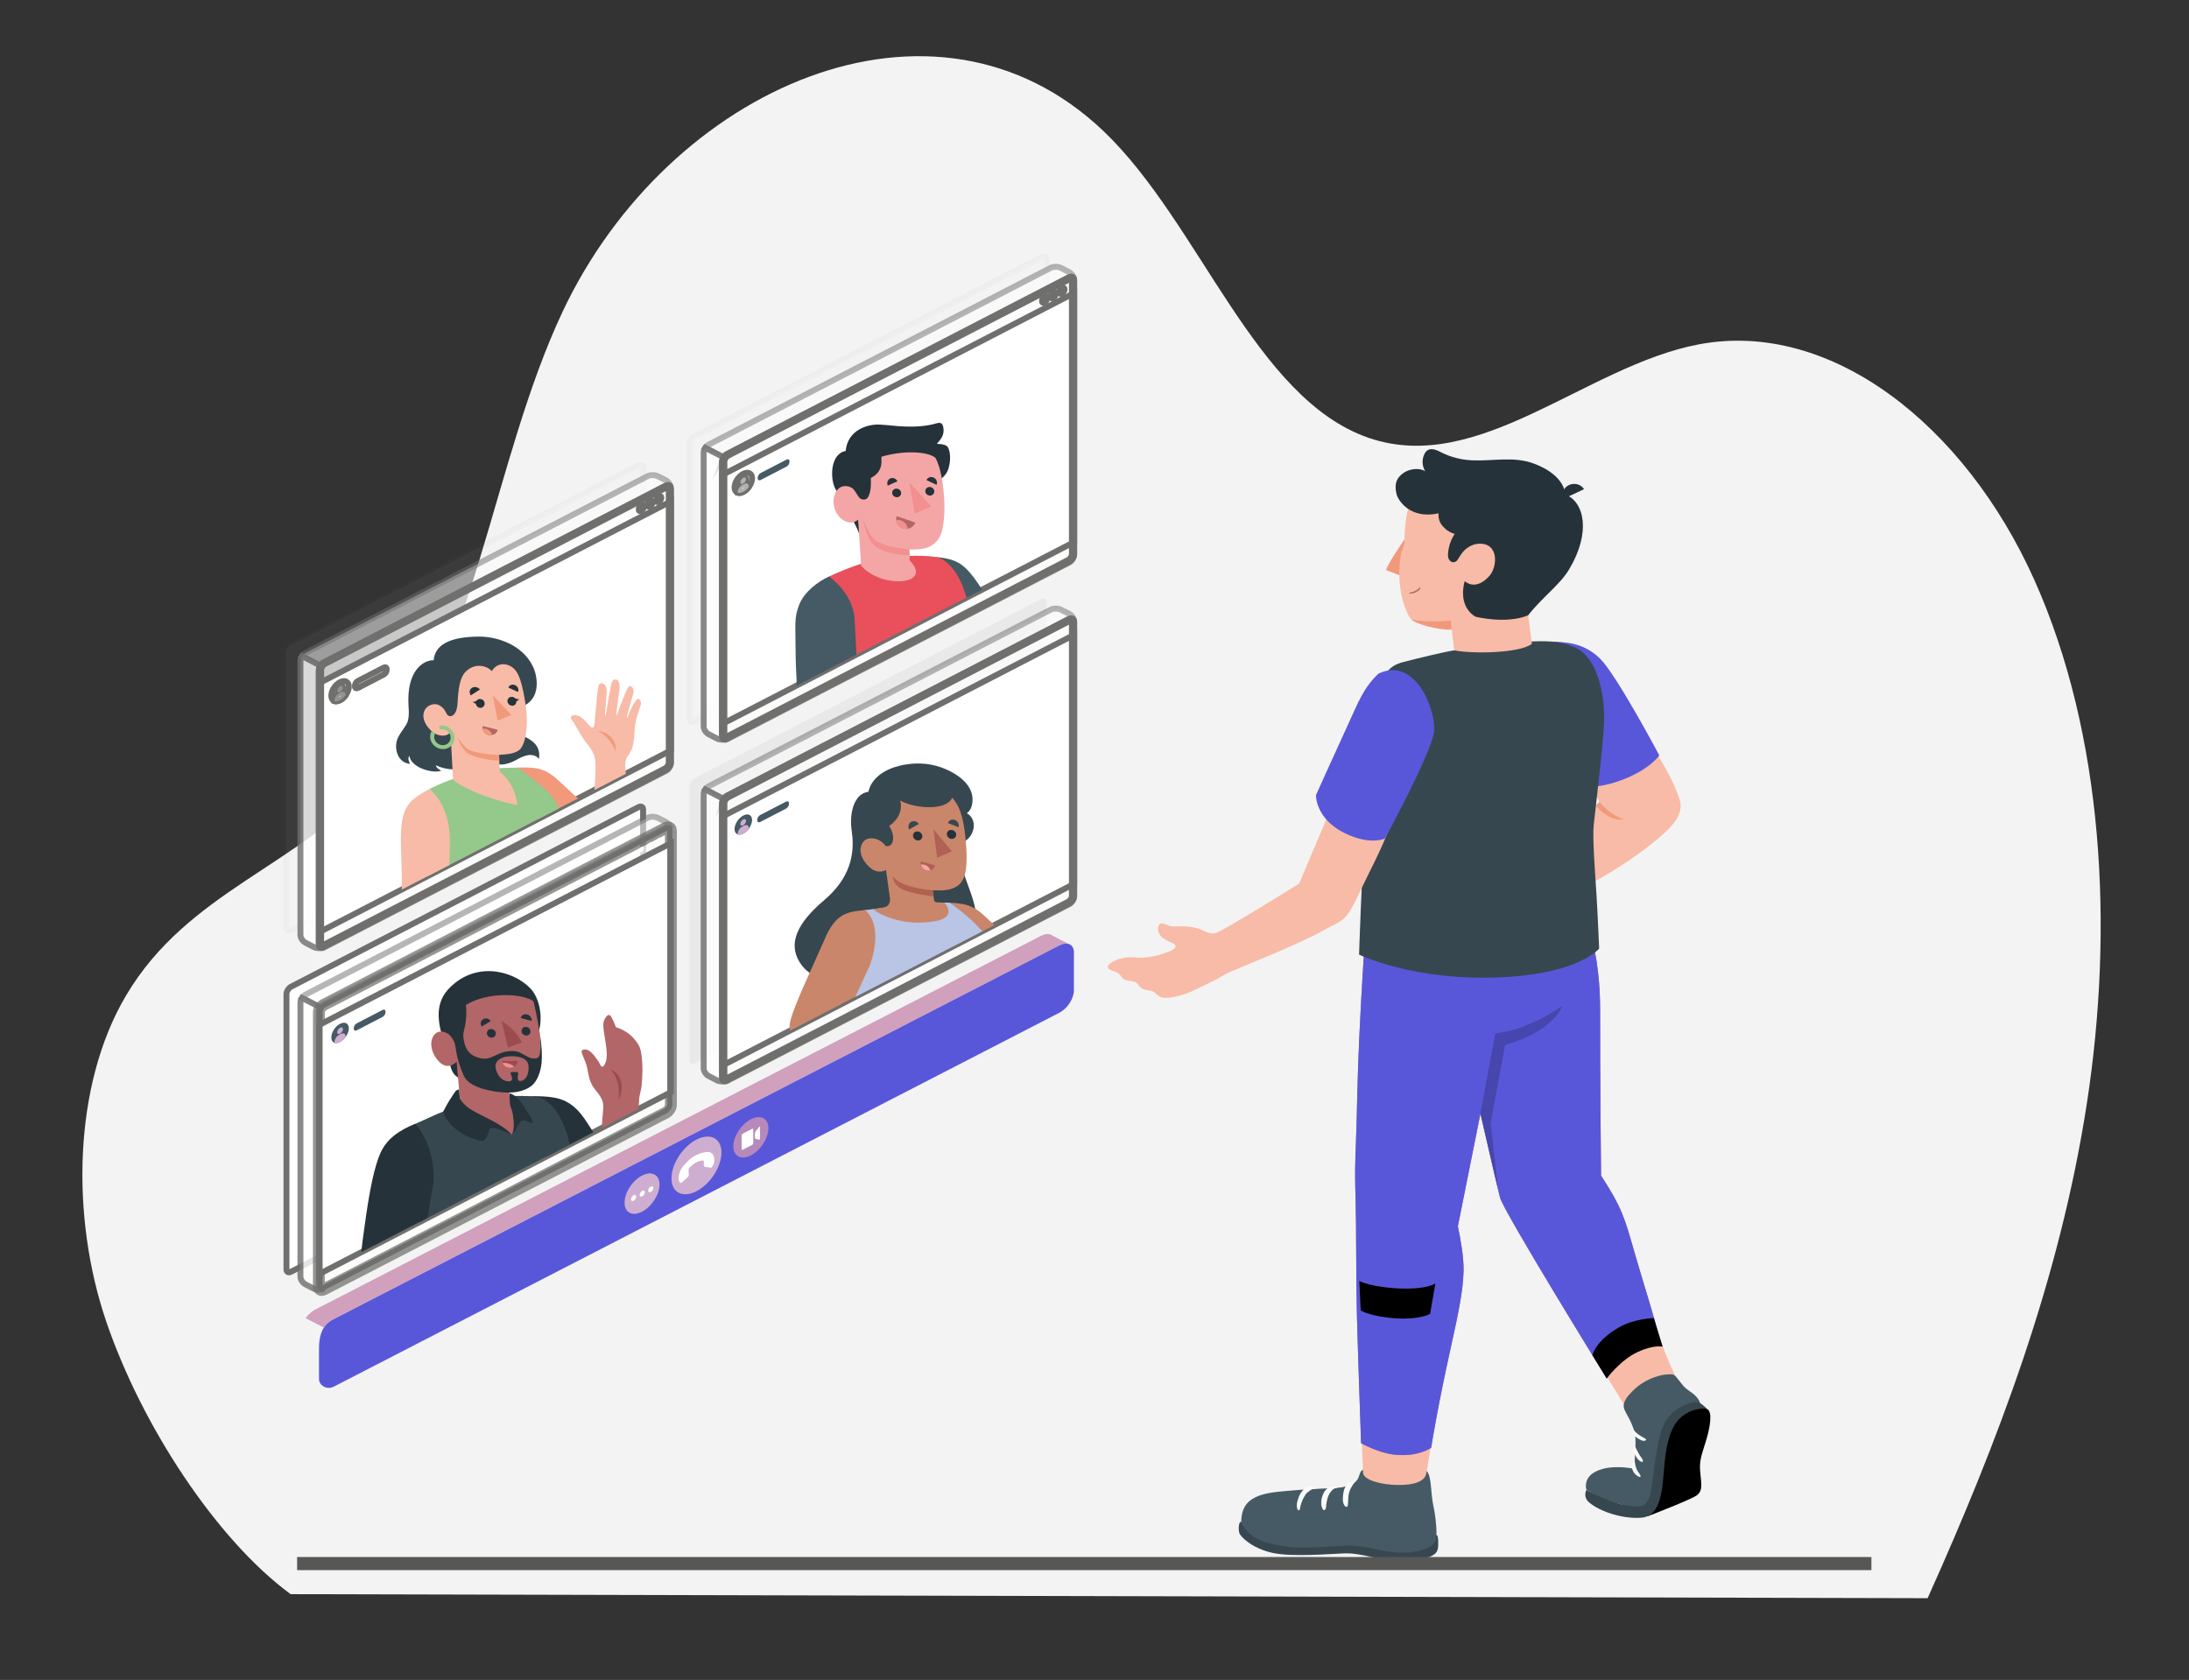 <svg width="185" height="142" viewBox="0 0 185 142" fill="none" xmlns="http://www.w3.org/2000/svg">
<rect x="0" y="0" width="185" height="142" fill="#333333" stroke="none"/>
<path d="M162.91 135.09C168.77 122.05 174.05 108.26 176.36 93.32C178.67 78.38 177.77 62.05 171.92 49C166.07 35.95 154.73 26.99 143.56 29.11C134.03 30.92 124.99 40.22 115.67 37.01C106.03 33.69 101.41 18.88 93.29 11.11C78.96 -2.6 56.46 7.41 47.55 26.34C41.56 39.06 40.2 55.96 31.75 65.79C25.36 73.23 15.9 75.26 10.64 84.17C6.17 91.74 5.98 102.88 8.97 111.68C11.96 120.48 18.28 130.13 24.56 134.75L162.91 135.09Z" fill="#F3F3F3"/>
<path d="M27.11 100.56L27.06 100.54L25.67 99.81C25.29 99.62 25.04 99.28 24.98 98.89C24.97 98.83 24.97 98.77 24.97 98.72V95.56C24.97 95.14 25.15 94.67 25.44 94.27L25.46 94.28L27.11 95.13C26.86 95.53 26.69 96.08 26.67 96.94V99.84C26.67 99.95 26.7 100.05 26.73 100.13C26.82 100.39 27.04 100.52 27.11 100.56Z" fill="#ED7280"/>
<path opacity="0.9" d="M27.11 100.56C27.12 100.57 27.13 100.57 27.13 100.57L27.11 100.56Z" fill="#263239"/>
<path d="M104.9 128.64C104.66 128.61 104.66 129.29 104.74 129.58C104.82 129.87 105.78 130.87 107.54 131.26C109.3 131.65 112.77 131.31 113.82 131.3C114.87 131.29 116.66 131.81 117.7 131.98C118.74 132.15 120.63 131.87 121.27 131.34C121.52 131.13 121.55 130.82 121.55 130.54C121.55 129.89 121.49 129.76 121.41 129.76L104.9 128.64Z" fill="#37474F"/>
<path d="M121.18 127.48C121.21 127.61 121.23 127.74 121.25 127.87C121.35 128.51 121.47 129.56 121.35 130.21C121.12 130.69 120.52 130.93 120.05 131.05C118.8 131.37 117.85 131.28 116.49 130.99C115.67 130.82 114.79 130.63 113.8 130.65C112.72 130.68 110.21 130.91 109.13 130.78C108.21 130.67 107.31 130.54 106.47 130.17C105.76 129.86 105.32 129.45 104.9 128.76C104.89 127.5 105.36 126.92 106.12 126.55C106.92 126.15 108.16 126.08 109.06 126C110.29 125.89 111.47 125.83 112.38 125.8C113 125.78 113.6 125.75 114.16 125.49C114.43 125.37 114.63 125.24 114.76 125C114.92 124.71 114.93 124.27 115.22 124.25C115.22 124.25 119.99 124.21 120.42 124.26C120.92 124.32 120.94 125.93 120.99 126.24C121.03 126.49 121.03 126.75 121.09 126.99C121.11 127.16 121.14 127.32 121.18 127.48Z" fill="#455A64"/>
<path d="M111.07 125.71C111 125.67 110.93 125.64 110.85 125.63C110.44 125.56 110.11 125.93 109.92 126.22C109.8 126.4 109.74 126.59 109.68 126.79C109.6 127.03 109.56 127.29 109.64 127.54C109.66 127.6 109.71 127.68 109.78 127.66C109.84 127.65 109.86 127.57 109.87 127.52C109.92 127.17 110.04 126.83 110.22 126.52C110.3 126.38 110.36 126.26 110.49 126.16C110.61 126.06 110.8 125.91 110.95 125.87C111.01 125.85 111.23 125.85 111.23 125.85C111.22 125.83 111.16 125.77 111.14 125.75C111.11 125.74 111.09 125.72 111.07 125.71Z" fill="#FBFBFB"/>
<path d="M112.78 125.65C112.59 125.63 112.38 125.67 112.22 125.78C112.03 125.91 111.91 126.09 111.83 126.28C111.66 126.65 111.57 127.21 111.8 127.58C111.87 127.7 111.99 127.64 112.03 127.54C112.08 127.42 112.07 127.26 112.09 127.14C112.14 126.85 112.18 126.61 112.31 126.34C112.36 126.23 112.44 126.13 112.52 126.04C112.57 125.98 112.68 125.87 112.76 125.83C112.8 125.81 112.83 125.8 112.87 125.79L113 125.78C113 125.73 112.92 125.69 112.87 125.68C112.84 125.66 112.81 125.65 112.78 125.65Z" fill="#FBFBFB"/>
<path d="M114.22 125.27C114.08 125.31 113.95 125.38 113.86 125.48C113.77 125.58 113.66 125.73 113.62 125.85C113.53 126.12 113.5 126.37 113.49 126.66C113.48 126.86 113.51 127.07 113.62 127.25C113.66 127.32 113.75 127.39 113.83 127.36C113.92 127.33 113.91 127.2 113.92 127.13C113.94 127 113.93 126.85 113.94 126.72C113.96 126.22 114.07 125.91 114.35 125.48C114.44 125.35 114.51 125.28 114.51 125.28C114.5 125.24 114.45 125.24 114.41 125.24C114.35 125.24 114.28 125.25 114.22 125.27Z" fill="#FBFBFB"/>
<path d="M121.24 120.23C121.24 120.23 120.72 123.58 120.55 124.53C120.45 125.07 119.84 125.55 118.06 125.52C116.81 125.5 115.36 125.15 115.2 124.56L115 119.48L121.24 120.23Z" fill="#F8BBA7"/>
<path d="M141.99 117C141.38 116.08 140.27 113.43 139.52 110.81L133.85 113.15C133.85 113.15 137.47 119.14 137.88 119.69C138.54 120.61 141.99 117 141.99 117Z" fill="#F8BBA7"/>
<path d="M143.73 118.81C143.72 118.76 143.71 118.7 143.7 118.65C143.58 118.18 143.17 117.84 142.75 117.56C142.33 117.28 142.22 117.08 141.91 116.7C141.77 116.53 141.61 116.26 141.39 116.19C141.25 116.14 140.8 116.18 140.65 116.2C139.94 116.32 139.26 116.6 138.67 117C138.4 117.19 138.09 117.42 137.62 117.97C137.41 118.22 137.23 118.52 137.22 118.86C137.22 119.05 137.31 119.24 137.69 119.92C137.91 120.32 138.19 121.04 138.21 121.49C138.25 122.2 138.2 122.44 138.17 123.15C138.15 124.15 138.01 124.14 138.01 124.14C138.01 124.14 136.2 123.74 134.91 124.36C133.74 124.92 134.07 125.92 134.07 125.92C134.07 125.92 135.44 126.83 137.1 127.17C137.11 127.19 137.11 127.2 137.11 127.22C137.11 127.22 137.85 128.01 138.88 127.69C138.95 127.66 139.02 127.64 139.08 127.61C140.21 127.1 143.01 125.76 142.98 125.59C142.95 125.44 142.99 125.24 143 125.08C143.03 124.69 143.06 124.29 143.09 123.9C143.12 123.54 143.09 123.12 143.19 122.77C143.28 122.46 143.33 122.16 143.38 121.84C143.48 121.05 143.59 120.26 143.69 119.47C143.72 119.26 143.75 119.03 143.73 118.81Z" fill="#455A64"/>
<path d="M144.25 119.09C144.75 119.29 144.55 120.58 144.17 121.82C143.79 123.05 143.59 123.48 143.7 124.52C143.81 125.56 143.88 126.03 143.41 126.39C142.94 126.75 139.24 128.17 139.24 128.17C139.24 128.17 140.03 126.6 140.25 124.31C140.47 122.02 140.7 120.54 141.9 119.55C143.09 118.55 144.25 119.09 144.25 119.09Z" fill="black"/>
<path d="M134.07 125.94C134.07 125.94 136.09 127.05 137.69 127.29C139.29 127.53 139.4 126.96 139.66 125.18C139.92 123.41 140.11 120.95 140.92 119.9C141.73 118.85 143.02 118.42 143.51 118.55C143.61 118.51 144.09 118.87 144.24 119.08C144.24 119.08 143.14 118.9 142.09 119.78C141.04 120.65 140.75 122.58 140.62 124.34C140.48 126.1 140.3 128.13 138.78 128.28C137.27 128.43 135.25 127.81 134.3 126.99C133.75 126.53 134.07 125.94 134.07 125.94Z" fill="#37474F"/>
<path d="M138.16 123.51C138.16 123.51 137.95 123.62 137.92 123.83C137.89 124.03 137.95 124.5 138.42 124.78C138.62 124.9 138.79 124.86 138.49 124.48C138.18 124.08 138.16 123.51 138.16 123.51Z" fill="#FBFBFB"/>
<path d="M138.19 122.27C138.19 122.27 138.06 122.37 138.04 122.53C138.02 122.69 138.31 123.37 138.65 123.53C139 123.69 138.82 123.32 138.67 123.14C138.52 122.97 138.19 122.27 138.19 122.27Z" fill="#FBFBFB"/>
<path d="M138.09 120.88C138.09 120.88 137.99 121.04 138.05 121.26C138.09 121.4 138.68 121.79 138.91 121.79C139.14 121.78 139.23 121.67 138.92 121.53C138.68 121.42 138.17 121.07 138.09 120.88Z" fill="#FBFBFB"/>
<path d="M135.79 116.52C135.79 116.52 127.06 102.39 126.77 101.22C126.47 100.05 125.12 94.12 125.12 94.12L123.21 103.65C123.42 104.68 123.72 106.25 123.69 107.44C123.65 109.02 123.3 110.82 122.6 113.96C121.5 118.89 120.95 122.38 120.95 122.38C120.55 122.62 119.52 123.15 117.8 122.95C116.45 122.79 115.03 121.99 115.03 121.99C115.03 121.99 114.76 114.32 114.68 111.27C114.6 108.21 114.63 103.53 114.57 101.52C114.46 97.88 114.58 98.41 114.71 92.46C114.84 86.29 115.52 76.85 115.52 76.85L133.2 76.15C133.2 76.15 135.24 78.76 135.23 85.41C135.22 90.6 135.31 99.37 135.31 99.37C137.02 102.01 137.27 102.81 138.13 105.84C138.83 108.3 139.82 111.28 140.32 113.48C138.73 113.42 136.4 115.36 135.79 116.52Z" fill="#A56BAA"/>
<path d="M135.79 116.52C135.79 116.52 127.06 102.39 126.77 101.22C126.47 100.05 125.12 94.12 125.12 94.12L123.21 103.65C123.42 104.68 123.72 106.25 123.69 107.44C123.65 109.02 123.3 110.82 122.6 113.96C121.5 118.89 120.95 122.38 120.95 122.38C120.55 122.62 119.52 123.15 117.8 122.95C116.45 122.79 115.03 121.99 115.03 121.99C115.03 121.99 114.76 114.32 114.68 111.27C114.6 108.21 114.63 103.53 114.57 101.52C114.46 97.88 114.58 98.41 114.71 92.46C114.84 86.29 115.52 76.85 115.52 76.85L133.2 76.15C133.2 76.15 135.24 78.76 135.23 85.41C135.22 90.6 135.31 99.37 135.31 99.37C137.02 102.01 137.27 102.81 138.13 105.84C138.83 108.3 139.82 111.28 140.32 113.48C138.73 113.42 136.4 115.36 135.79 116.52Z" fill="#5957D9"/>
<path opacity="0.2" d="M125.1 94.17L126.37 87.34C126.37 87.34 128.91 87.22 132.02 85.02C132.02 85.02 131.56 87.04 127.2 88.34L125.98 94.95L126.62 100.59C126.62 100.57 125.12 94.3 125.1 94.17Z" fill="black"/>
<path d="M114.88 108.28C116.04 108.87 119.95 109.27 121.31 108.49L120.86 111.06C120.86 111.06 120.04 111.55 118.05 111.44C115.85 111.31 115 110.77 115 110.77L114.88 108.28Z" fill="black"/>
<path d="M134.58 114.55L135.79 116.52C135.79 116.52 136.93 114.96 138.43 114.27C139.8 113.64 140.52 113.83 140.52 113.83L139.77 111.41C139.77 111.41 138.07 111.47 136.82 112.2C134.81 113.36 134.58 114.55 134.58 114.55Z" fill="black"/>
<path d="M122.64 52.78L123.17 57.22L129.73 56.56L129.13 51.77L122.64 52.78Z" fill="#F8BBA7"/>
<path d="M118.88 45.31C118.46 45.94 117.16 47.86 117.15 48.19L118.53 48.73L118.88 45.31Z" fill="#F1997A"/>
<path d="M121.86 40.54C119.81 40.59 118.7 42.03 118.69 45.95C118.69 46.1 118.48 46.37 118.38 46.97C117.95 49.54 118.75 51.83 119.31 52.4C120.61 53.1 121.95 53.26 123.82 52.88C125.24 52.6 128.84 51.76 130.43 49.8C132.3 47.49 132.94 44.28 131.15 42.88C128.63 40.9 122.99 40.51 121.86 40.54Z" fill="#F8BBA7"/>
<path d="M120.02 49.66C120 49.67 119.97 49.67 119.95 49.69C119.94 49.7 119.93 49.72 119.91 49.73C119.88 49.76 119.85 49.79 119.82 49.81C119.75 49.87 119.68 49.91 119.6 49.95C119.45 50.03 119.3 50.06 119.14 50.1C119.13 50.1 119.12 50.11 119.11 50.12C119.11 50.13 119.1 50.15 119.11 50.16C119.13 50.19 119.19 50.19 119.23 50.18C119.27 50.18 119.32 50.17 119.36 50.16C119.46 50.14 119.55 50.11 119.64 50.07C119.72 50.03 119.8 49.98 119.87 49.93C119.91 49.9 119.94 49.87 119.97 49.84C119.98 49.83 120 49.81 120.01 49.79C120.04 49.76 120.04 49.73 120.04 49.69C120.07 49.7 120.05 49.66 120.02 49.66Z" fill="#B26668"/>
<path d="M119.31 52.39C119.62 52.7 121.52 53.29 122.69 53.22L122.62 52.45C122.63 52.45 120.97 52.65 119.31 52.39Z" fill="#F1997A"/>
<path d="M121.58 43.39C121.58 43.39 121.51 43.91 121.81 44.32C122.11 44.73 122.46 44.99 122.94 45.13C122.61 45.63 122.42 46.21 122.38 46.79C122.37 46.97 122.37 47.17 122.48 47.32C122.66 47.6 123 47.58 123.17 47.34C123.37 47.05 123.52 46.74 123.79 46.49C124.11 46.2 124.53 45.98 124.98 45.96C126.69 45.87 126.58 47.92 125.85 48.71C124.66 50.01 123.79 49.12 123.79 49.12C123.79 49.12 123.11 51.17 124.7 52.13C124.7 52.13 127.3 52.78 129.15 52.01C130.38 50.44 131.82 49.45 132.61 48.13C134.48 45.01 133.9 42.43 132.3 41.8C132.15 40.5 130.87 39.64 129.62 39.18C127.91 38.55 126.19 38.99 124.41 38.91C123.5 38.87 122.6 38.64 121.81 38.24C121.46 38.06 121.02 37.85 120.68 38.04C120.54 38.12 120.45 38.24 120.39 38.37C120.15 38.83 120.18 39.4 120.45 39.84C120 39.52 119.16 39.62 118.67 39.94C117.97 40.4 117.83 40.97 118.03 41.78C118.16 42.3 119.18 43.92 121.58 43.39Z" fill="#263239"/>
<path d="M132.2 42.13L133.87 41.35C133.63 40.94 133.06 40.78 132.6 41C132.14 41.21 131.96 41.72 132.2 42.13Z" fill="#263239"/>
<path d="M130.84 54.29C133.52 54.5 135.03 54.95 136.62 57.96C138.12 60.81 140.81 64.61 141.61 66.69C142 67.7 142.68 68.6 140.61 70.46C137.78 73 134.22 74.8 134.22 74.8L131.94 70.76L135.19 67.8L133.62 65.1L130.84 54.29Z" fill="#F8BBA7"/>
<path d="M135.19 67.79C135.56 68.3 136.39 69 137.22 69.24C136.29 69.47 135.22 68.59 134.89 68.07L135.19 67.79Z" fill="#F1997A"/>
<path d="M131.02 54.24C132.21 54.27 133.83 54.28 135.24 55.69C136.65 57.1 140.23 63.85 140.23 63.85C140.23 63.85 139.48 64.99 137.19 65.88C134.9 66.77 133.8 66.42 133.8 66.42L130.33 59.89L131.02 54.24Z" fill="#5957D9"/>
<path opacity="0.2" d="M131.02 54.24C132.21 54.27 133.83 54.28 135.24 55.69C136.65 57.1 140.23 63.85 140.23 63.85C140.23 63.85 139.48 64.99 137.19 65.88C134.9 66.77 133.8 66.42 133.8 66.42L130.33 59.89L131.02 54.24Z" fill="#5957D9"/>
<path d="M133.18 54.76C134.92 55.57 135.62 58.47 135.57 60.86C135.54 62.37 135.08 66.29 134.69 69.75C134.57 70.84 134.83 74.07 134.93 75.71C135.03 77.35 135.15 80.18 135.15 80.18C135.15 80.18 133.5 82.24 127.22 82.59C119.62 83.02 114.86 80.69 114.86 80.69C114.86 80.69 115.07 74.14 115.38 69.51C115.72 64.47 115.47 59.6 116.63 57.82C117 57.12 117.26 56.31 118.56 55.97C119.59 55.7 121.96 55.12 122.9 54.97C124.46 55.29 128.49 55.21 129.46 54.42L129.44 54.22C131.17 54.15 132.11 54.26 133.18 54.76Z" fill="#37474F"/>
<path d="M109.8 74.68C109.8 74.68 103.26 78.78 102.7 78.88C102.23 78.97 101.87 78.73 101.49 78.57C101.05 78.39 100.56 78.32 100.06 78.3C99.73 78.29 99.39 78.33 99.07 78.3C98.77 78.27 98.54 78.1 98.25 78.06C97.93 78.02 97.84 78.35 97.87 78.62C97.91 78.98 98.2 79.27 98.48 79.41C98.61 79.48 98.74 79.55 98.87 79.62C98.99 79.68 99.13 79.72 99.24 79.81C99.29 79.85 99.35 79.92 99.35 79.99C99.36 80.16 99.08 80.3 98.95 80.36C98.12 80.73 97.21 80.94 96.39 80.95C96.03 80.95 95.7 80.89 95.33 80.92C95.01 80.95 94.63 81.02 94.3 81.16C94.13 81.23 93.78 81.41 93.67 81.59C93.45 81.95 94.07 82.06 94.24 82.13C94.46 82.22 94.6 82.3 94.73 82.5C94.9 82.76 95.03 82.82 95.34 82.89C95.6 82.94 95.94 82.94 96.12 83.13C96.18 83.19 96.23 83.28 96.29 83.36C96.44 83.57 96.79 83.69 97.06 83.71C97.4 83.74 97.54 83.83 97.76 84.06C98.18 84.51 99.04 84.33 99.65 84.17C100.36 83.98 101.05 83.67 101.73 83.31C102.1 83.12 102.47 82.96 102.84 82.76C103.17 82.58 103.48 82.37 103.81 82.22C104.6 81.85 109.73 79.86 112.04 78.54C113.18 77.89 113.68 77.98 114.58 76.1C116.2 72.72 116.42 72.46 117.27 70.4C118.44 67.58 119.03 65.99 118.48 64.63C117.21 61.48 115.28 62.61 115.28 62.61C114.69 63.42 114.44 63.9 113.09 66.97C111.66 70.23 109.8 74.68 109.8 74.68Z" fill="#F8BBA7"/>
<path d="M116.5 56.94C115.19 58.2 114.82 59.32 113.84 61.44C112.86 63.56 111.22 67.21 111.22 67.21C111.22 67.21 111.14 69.44 114.14 70.64C116.03 71.4 117.05 70.87 117.05 70.87C117.05 70.87 121.05 63.52 121.2 61.79C121.35 60.05 119.64 55.45 116.5 56.94Z" fill="#5957D9"/>
<path opacity="0.2" d="M116.5 56.94C115.19 58.2 114.82 59.32 113.84 61.44C112.86 63.56 111.22 67.21 111.22 67.21C111.22 67.21 111.14 69.44 114.14 70.64C116.03 71.4 117.05 70.87 117.05 70.87C117.05 70.87 121.05 63.52 121.2 61.79C121.35 60.05 119.64 55.45 116.5 56.94Z" fill="#5957D9"/>
<path d="M90.76 80.4C90.76 80.36 90.75 80.33 90.74 80.3C90.74 80.29 90.74 80.29 90.74 80.28C90.74 80.24 90.72 80.21 90.71 80.18C90.69 80.13 90.67 80.08 90.64 80.04C90.63 80.02 90.62 80 90.6 79.98C90.59 79.97 90.58 79.95 90.56 79.94C90.54 79.91 90.51 79.89 90.48 79.87C90.48 79.87 90.48 79.87 90.47 79.86C90.44 79.84 90.4 79.82 90.37 79.81C90.15 79.72 89.87 79.74 89.55 79.9L28.18 111.51C27.51 111.86 26.96 112.46 26.96 113.99V116.56C26.96 117.14 27.66 117.5 28.21 117.21L89.54 85.6C90.21 85.25 90.76 84.41 90.76 83.71V80.53C90.77 80.49 90.76 80.44 90.76 80.4Z" fill="#5957D9"/>
<path opacity="0.5" d="M90.36 79.81C90.14 79.71 89.86 79.74 89.54 79.9L28.17 111.5C28.05 111.56 27.94 111.63 27.83 111.71C27.76 111.76 27.69 111.82 27.63 111.89C27.53 111.98 27.44 112.09 27.36 112.21L25.83 111.42C25.91 111.31 26 111.2 26.09 111.11C26.12 111.08 26.16 111.05 26.19 111.02C26.22 110.99 26.26 110.96 26.29 110.93C26.32 110.9 26.36 110.87 26.39 110.85C26.46 110.8 26.53 110.75 26.61 110.71L87.99 79.1C88.34 78.92 88.65 78.91 88.87 79.04C89.09 79.17 90.1 79.69 90.36 79.81Z" fill="#A56BAA"/>
<path opacity="0.15" d="M90.36 79.81C90.14 79.71 89.86 79.74 89.54 79.9L28.17 111.5C28.05 111.56 27.94 111.63 27.83 111.71C27.76 111.76 27.69 111.82 27.63 111.89C27.53 111.98 27.44 112.09 27.36 112.21L25.83 111.42C25.91 111.31 26 111.2 26.09 111.11C26.12 111.08 26.16 111.05 26.19 111.02C26.22 110.99 26.26 110.96 26.29 110.93C26.32 110.9 26.36 110.87 26.39 110.85C26.46 110.8 26.53 110.75 26.61 110.71L87.99 79.1C88.34 78.92 88.65 78.91 88.87 79.04C89.09 79.17 90.1 79.69 90.36 79.81Z" fill="#E9505B"/>
<path d="M58.86 100.69C60.02 100.09 60.97 98.63 60.97 97.42C60.97 96.22 60.03 95.73 58.86 96.33C57.7 96.93 56.75 98.39 56.75 99.6C56.75 100.8 57.69 101.29 58.86 100.69Z" fill="#A56BAA"/>
<path opacity="0.45" d="M58.86 100.69C60.02 100.09 60.97 98.63 60.97 97.42C60.97 96.22 60.03 95.73 58.86 96.33C57.7 96.93 56.75 98.39 56.75 99.6C56.75 100.8 57.69 101.29 58.86 100.69Z" fill="white"/>
<path fillRule="evenodd" clip-rule="evenodd" d="M57.66 99.91C57.73 99.85 58.06 99.56 58.12 99.5C58.18 99.44 58.22 99.39 58.21 99.3C58.2 99.2 58.2 98.95 58.2 98.87C58.2 98.79 58.22 98.74 58.29 98.68C58.36 98.62 58.55 98.4 58.87 98.24C59.12 98.11 59.35 98.09 59.42 98.09C59.49 98.09 59.49 98.15 59.48 98.21C59.48 98.27 59.48 98.34 59.48 98.41C59.48 98.43 59.48 98.44 59.48 98.46C59.48 98.49 59.49 98.52 59.5 98.56C59.51 98.62 59.54 98.63 59.58 98.63C59.61 98.63 59.91 98.68 60.03 98.7C60.15 98.72 60.18 98.64 60.2 98.59C60.23 98.54 60.26 98.49 60.29 98.44C60.32 98.39 60.36 98.29 60.37 98.17C60.37 98.05 60.4 97.74 60.19 97.52C60.14 97.47 60.09 97.44 60.03 97.41C59.84 97.34 59.62 97.39 59.58 97.4C59.53 97.41 58.8 97.48 58.15 98.13C57.51 98.78 57.56 98.84 57.48 99C57.4 99.16 57.3 99.59 57.36 99.75C57.42 99.92 57.5 100.01 57.53 100.01C57.55 100.01 57.6 99.97 57.66 99.91Z" fill="white"/>
<path d="M63.46 97.66C64.27 97.24 64.93 96.22 64.94 95.37C64.94 94.53 64.28 94.19 63.46 94.61C62.65 95.03 61.98 96.05 61.98 96.9C61.99 97.74 62.65 98.08 63.46 97.66Z" fill="#A56BAA"/>
<g opacity="0.45">
<path opacity="0.45" d="M63.46 97.66C64.27 97.24 64.93 96.22 64.94 95.37C64.94 94.53 64.28 94.19 63.46 94.61C62.65 95.03 61.98 96.05 61.98 96.9C61.99 97.74 62.65 98.08 63.46 97.66Z" fill="white"/>
</g>
<path d="M63.58 96.77L62.76 97.19C62.71 97.21 62.68 97.19 62.68 97.13V95.97C62.68 95.92 62.72 95.85 62.76 95.83L63.58 95.41C63.63 95.39 63.66 95.41 63.66 95.47V96.63C63.66 96.68 63.62 96.75 63.58 96.77Z" fill="white"/>
<path d="M64.16 96.33L63.87 96.27C63.83 96.26 63.8 96.21 63.8 96.15V95.8C63.8 95.74 63.83 95.66 63.87 95.61L64.16 95.25C64.2 95.2 64.23 95.21 64.23 95.27V96.24C64.23 96.3 64.2 96.34 64.16 96.33Z" fill="white"/>
<path d="M54.26 102.42C55.07 102 55.73 100.98 55.74 100.13C55.74 99.29 55.08 98.95 54.26 99.37C53.45 99.79 52.78 100.81 52.79 101.66C52.78 102.5 53.44 102.84 54.26 102.42Z" fill="#A56BAA"/>
<path opacity="0.45" d="M54.26 102.42C55.07 102 55.73 100.98 55.74 100.13C55.74 99.29 55.08 98.95 54.26 99.37C53.45 99.79 52.78 100.81 52.79 101.66C52.78 102.5 53.44 102.84 54.26 102.42Z" fill="white"/>
<path d="M54.28 101.12C54.4 101.06 54.5 100.9 54.5 100.78C54.5 100.65 54.4 100.6 54.28 100.67C54.16 100.73 54.06 100.89 54.06 101.01C54.06 101.13 54.15 101.18 54.28 101.12Z" fill="white"/>
<path d="M55 100.75C55.12 100.69 55.22 100.53 55.22 100.41C55.22 100.28 55.12 100.23 55 100.3C54.88 100.36 54.78 100.52 54.78 100.64C54.78 100.76 54.88 100.81 55 100.75Z" fill="white"/>
<path d="M53.55 101.49C53.67 101.43 53.77 101.27 53.77 101.15C53.77 101.02 53.67 100.97 53.55 101.04C53.43 101.1 53.33 101.26 53.33 101.38C53.33 101.5 53.43 101.56 53.55 101.49Z" fill="white"/>
<g opacity="0.2">
<path opacity="0.2" d="M58.67 65.8L88.05 50.61C88.26 50.5 88.43 50.59 88.43 50.8V74.11C88.43 74.32 88.26 74.59 88.05 74.69L58.67 89.89C58.46 90 58.29 89.91 58.29 89.7V66.39C58.3 66.17 58.46 65.91 58.67 65.8Z" fill="black"/>
</g>
<path d="M61.1 67.63C61.12 67.6 61.13 67.57 61.15 67.54C61.13 67.56 61.11 67.59 61.1 67.63Z" fill="white" stroke="#6F6F6E" stroke-width="0.5" stroke-miterlimit="10"/>
<path opacity="0.5" d="M90.76 52.42C90.73 52.32 90.65 52.26 90.55 52.26C90.49 52.26 90.43 52.28 90.36 52.31L61.45 67.25C61.33 67.31 61.23 67.41 61.15 67.53L59.61 66.73C59.69 66.62 59.79 66.52 59.9 66.46L88.8 51.53C89.03 51.41 89.41 51.41 89.65 51.53L90.36 51.88C90.55 51.98 90.72 52.2 90.76 52.42Z" fill="white" stroke="#6F6F6E" stroke-width="0.5" stroke-miterlimit="10"/>
<g opacity="0.9">
<path opacity="0.9" d="M61.45 91.32C61.23 91.44 60.82 91.44 60.6 91.32L59.89 90.95C59.66 90.83 59.47 90.54 59.47 90.3V67.12C59.47 66.99 59.52 66.86 59.6 66.73L61.15 67.53C61.07 67.65 61.03 67.78 61.03 67.9V91.09C61.03 91.32 61.2 91.45 61.45 91.32Z" fill="white" stroke="#6F6F6E" stroke-width="0.5" stroke-miterlimit="10"/>
</g>
<g opacity="0.85">
<path opacity="0.85" d="M90.54 52.32C90.48 52.32 90.42 52.34 90.35 52.37L61.45 67.31C61.22 67.43 61.03 67.72 61.03 67.96V91.15C61.03 91.32 61.13 91.42 61.26 91.42C61.32 91.42 61.38 91.4 61.45 91.37L90.36 76.43C90.59 76.31 90.78 76.02 90.78 75.78V52.59C90.78 52.42 90.68 52.32 90.54 52.32Z" fill="white" stroke="#6F6F6E" stroke-width="0.5" stroke-miterlimit="10"/>
</g>
<path d="M61.05 90.07L90.78 74.71V53.66L61.05 69.02V90.07Z" fill="white" stroke="#6F6F6E" stroke-width="0.5" stroke-miterlimit="10"/>
<path d="M90.54 52.43C90.58 52.43 90.59 52.51 90.59 52.53V75.72C90.59 75.9 90.44 76.14 90.26 76.23L61.36 91.17C61.31 91.2 61.28 91.2 61.27 91.2C61.23 91.2 61.22 91.12 61.22 91.1V67.91C61.22 67.73 61.37 67.49 61.55 67.4L90.46 52.46C90.5 52.43 90.53 52.43 90.54 52.43ZM90.54 52.26C90.48 52.26 90.42 52.28 90.35 52.31L61.45 67.25C61.22 67.37 61.03 67.66 61.03 67.9V91.1C61.03 91.27 61.13 91.37 61.26 91.37C61.32 91.37 61.38 91.35 61.45 91.32L90.36 76.38C90.59 76.26 90.78 75.97 90.78 75.73V52.53C90.78 52.36 90.68 52.26 90.54 52.26Z" fill="white" stroke="#6F6F6E" stroke-width="0.5" stroke-miterlimit="10"/>
<path d="M89.01 54.07C89.13 54.01 89.23 53.85 89.23 53.72C89.23 53.59 89.13 53.54 89.01 53.6C88.89 53.66 88.79 53.82 88.79 53.95C88.79 54.08 88.89 54.13 89.01 54.07Z" fill="#FBFBFB"/>
<path d="M89.75 53.69C89.87 53.63 89.97 53.47 89.97 53.34C89.97 53.21 89.87 53.16 89.75 53.22C89.63 53.28 89.53 53.44 89.53 53.57C89.52 53.7 89.62 53.75 89.75 53.69Z" fill="#FBFBFB"/>
<path d="M88.28 54.45C88.4 54.39 88.5 54.23 88.5 54.1C88.5 53.97 88.4 53.92 88.28 53.98C88.16 54.04 88.06 54.2 88.06 54.33C88.05 54.46 88.15 54.51 88.28 54.45Z" fill="#FBFBFB"/>
<path d="M62.82 68.93C63.23 68.72 63.56 68.89 63.56 69.31C63.56 69.73 63.23 70.25 62.82 70.46C62.41 70.67 62.08 70.5 62.08 70.08C62.08 69.66 62.41 69.14 62.82 68.93Z" fill="#455A64"/>
<path d="M62.81 69.76C62.94 69.69 63.05 69.52 63.05 69.39C63.05 69.25 62.94 69.2 62.81 69.27C62.68 69.34 62.57 69.51 62.57 69.64C62.57 69.77 62.68 69.83 62.81 69.76ZM62.89 69.79L62.75 69.86C62.53 69.97 62.35 70.25 62.35 70.47V70.53C62.39 70.54 62.43 70.55 62.48 70.55C62.58 70.55 62.69 70.52 62.81 70.46C62.99 70.37 63.15 70.22 63.28 70.04V70C63.29 69.77 63.11 69.68 62.89 69.79Z" fill="#A56BAA"/>
<path opacity="0.45" d="M62.81 69.76C62.94 69.69 63.05 69.52 63.05 69.39C63.05 69.25 62.94 69.2 62.81 69.27C62.68 69.34 62.57 69.51 62.57 69.64C62.57 69.77 62.68 69.83 62.81 69.76ZM62.89 69.79L62.75 69.86C62.53 69.97 62.35 70.25 62.35 70.47V70.53C62.39 70.54 62.43 70.55 62.48 70.55C62.58 70.55 62.69 70.52 62.81 70.46C62.99 70.37 63.15 70.22 63.28 70.04V70C63.29 69.77 63.11 69.68 62.89 69.79Z" fill="white"/>
<path d="M64.25 69.48L66.43 68.35C66.57 68.28 66.68 68.1 66.68 67.96V67.89C66.68 67.75 66.57 67.69 66.43 67.76L64.25 68.89C64.11 68.96 64 69.13 64 69.27V69.34C64 69.49 64.11 69.55 64.25 69.48Z" fill="#455A64"/>
<path d="M80.64 79.09C80.66 79.35 80.64 79.65 80.59 79.97L71.19 84.83C69.9 83.92 69.99 82.6 69.99 82.6C69.99 82.6 68.51 82.88 67.56 81.3C66.6 79.72 67.39 78.01 69.62 76.12C71.82 74.26 72.25 72.28 72 70.33L80.88 71.26C81.05 73.59 82.24 75.32 82.49 77.22C82.6 78.2 82.1 79.45 80.64 79.09Z" fill="#37474F"/>
<path d="M84.04 78.19L81.48 79.52L80.25 76.31C82.35 76.36 82.74 77.01 84.01 78.17L84.04 78.19Z" fill="#C9866A"/>
<path d="M83.02 78.72L81.48 79.52L72.29 84.27C72.22 83.14 72.1 82.01 72.05 81.1C71.85 77.9 72.33 77.21 72.85 76.97C72.85 76.97 73.34 76.91 73.77 76.85C74.86 76.69 78.56 76.28 78.56 76.28L80.25 76.3C80.25 76.3 81.6 77.16 82.89 78.57C82.93 78.62 82.98 78.67 83.02 78.72Z" fill="#A56BAA"/>
<path d="M83.02 78.72L81.48 79.52L72.29 84.27C72.22 83.14 72.1 82.01 72.05 81.1C71.85 77.9 72.33 77.21 72.85 76.97C72.85 76.97 73.34 76.91 73.77 76.85C74.86 76.69 78.56 76.28 78.56 76.28L80.25 76.3C80.25 76.3 81.6 77.16 82.89 78.57C82.93 78.62 82.98 78.67 83.02 78.72Z" fill="#BAC4E5"/>
<path d="M73.39 66.93C71.87 67.13 71.68 69.57 72.15 70.93C73.05 73.55 74.92 73.81 75.08 74.94C75.96 74.4 76.84 73.85 77.72 73.31C78.4 72.89 79.09 72.46 79.77 72.04C80.67 71.48 82.05 71.28 82.28 70.01C82.36 69.57 82.21 69.01 81.71 68.74C82.09 68.48 82.26 67.9 82.17 67.28C81.98 66.07 80.63 65.25 79.53 64.86C78.4 64.46 77.18 64.45 76.05 64.72C74.87 65 73.66 65.7 73.39 66.93Z" fill="#37474F"/>
<path d="M75.22 75.98L74.88 73.54C74.88 73.54 74.21 73.96 73.5 73.31C72.69 72.57 72.55 71.75 72.92 71.21C73.33 70.61 74.36 70.81 74.85 71.51C75.52 71.65 75.72 70.73 75.15 69.81C75.15 69.81 76.44 69.02 76.08 67.67C77.27 68.33 79.94 68.59 80.48 67.43C80.89 67.95 81.44 68.56 81.65 71.44C81.84 74.07 81.36 74.7 80.64 75.04C80.21 75.24 79.67 75.3 78.83 75.25L78.92 75.93C78.96 76.27 79.04 76.28 79.35 76.29C79.59 76.3 79.81 76.3 79.81 76.3C79.81 76.3 81.05 77.56 78.89 77.89C75.66 78.38 73.78 76.85 73.78 76.85C73.78 76.85 73.97 76.83 74.52 76.74C75.07 76.65 75.21 76.44 75.22 75.98Z" fill="#C9866A"/>
<path d="M77.82 72.81L79.02 73.15C78.95 73.48 78.62 73.67 78.28 73.57C77.95 73.48 77.74 73.14 77.82 72.81Z" fill="#B06152"/>
<path d="M77.91 73.07C78.24 73.06 78.54 73.27 78.63 73.57C78.52 73.6 78.41 73.61 78.29 73.57C78.05 73.5 77.88 73.31 77.83 73.08C77.85 73.08 77.88 73.08 77.91 73.07Z" fill="#F4A6A7"/>
<path d="M81.01 69.92L80.11 69.57C80.19 69.33 80.46 69.22 80.7 69.31C80.95 69.4 81.09 69.68 81.01 69.92Z" fill="#37474F"/>
<path d="M76.84 70.11L77.65 69.65C77.51 69.42 77.22 69.34 77 69.47C76.78 69.6 76.71 69.89 76.84 70.11Z" fill="#37474F"/>
<path d="M78.89 70.09L79.2 72.5L80.44 71.96L78.89 70.09Z" fill="#B06152"/>
<path d="M80.02 70.5C80.02 70.71 80.2 70.89 80.41 70.91C80.63 70.93 80.81 70.77 80.81 70.56C80.81 70.35 80.63 70.17 80.42 70.15C80.2 70.13 80.02 70.29 80.02 70.5Z" fill="#263239"/>
<path d="M77.16 70.63C77.16 70.84 77.34 71.02 77.55 71.04C77.77 71.06 77.95 70.9 77.95 70.69C77.95 70.48 77.77 70.3 77.56 70.28C77.34 70.26 77.16 70.42 77.16 70.63Z" fill="#263239"/>
<path d="M78.82 75.25C77.3 75.14 75.83 74.69 75.44 74.04C75.44 74.04 75.49 74.76 76.12 75.1C77.01 75.57 78.88 75.77 78.88 75.77L78.82 75.25Z" fill="#B06152"/>
<path d="M73.51 81.59L72.29 84.26L66.76 87.12C66.7 86.82 66.73 86.55 66.82 86.2C67.14 84.93 68.73 81.6 69.72 79.33C70.57 77.38 71.41 77.05 73.13 76.93C74.78 78.44 73.51 81.59 73.51 81.59Z" fill="#C9866A"/>
<g opacity="0.2">
<path opacity="0.2" d="M58.67 36.92L88.05 21.73C88.26 21.62 88.43 21.71 88.43 21.92V45.23C88.43 45.44 88.26 45.71 88.05 45.81L58.67 61C58.46 61.11 58.29 61.02 58.29 60.81V37.5C58.3 37.28 58.46 37.02 58.67 36.92Z" fill="white" stroke="#6F6F6E" stroke-width="0.5" stroke-miterlimit="10"/>
</g>
<path d="M61.1 38.74C61.12 38.71 61.13 38.68 61.15 38.65C61.13 38.68 61.11 38.71 61.1 38.74Z" fill="white" stroke="#6F6F6E" stroke-width="0.5" stroke-miterlimit="10"/>
<path opacity="0.5" d="M90.76 23.53C90.73 23.43 90.65 23.37 90.55 23.37C90.49 23.37 90.43 23.39 90.36 23.42L61.45 38.37C61.33 38.43 61.23 38.53 61.15 38.65L59.61 37.85C59.69 37.74 59.79 37.64 59.9 37.58L88.8 22.64C89.03 22.52 89.41 22.52 89.65 22.64L90.35 23C90.55 23.1 90.72 23.32 90.76 23.53Z" fill="white" stroke="#6F6F6E" stroke-width="0.5" stroke-miterlimit="10"/>
<g opacity="0.9">
<path opacity="0.9" d="M61.45 62.43C61.23 62.55 60.82 62.55 60.6 62.43L59.89 62.06C59.66 61.94 59.47 61.65 59.47 61.41V38.24C59.47 38.11 59.52 37.98 59.6 37.85L61.15 38.65C61.07 38.77 61.03 38.9 61.03 39.02V62.21C61.03 62.44 61.2 62.56 61.45 62.43Z" fill="white" stroke="#6F6F6E" stroke-width="0.5" stroke-miterlimit="10"/>
</g>
<g opacity="0.85">
<path opacity="0.85" d="M90.54 23.44C90.48 23.44 90.42 23.46 90.35 23.49L61.45 38.43C61.22 38.55 61.03 38.84 61.03 39.08V62.27C61.03 62.44 61.13 62.54 61.26 62.54C61.32 62.54 61.38 62.52 61.45 62.49L90.36 47.55C90.59 47.43 90.78 47.14 90.78 46.9V23.71C90.78 23.54 90.68 23.44 90.54 23.44Z" fill="white" stroke="#6F6F6E" stroke-width="0.5" stroke-miterlimit="10"/>
</g>
<path d="M61.05 61.19L90.78 45.82V24.77L61.05 40.14V61.19Z" fill="white" stroke="#6F6F6E" stroke-width="0.5" stroke-miterlimit="10"/>
<path d="M90.54 23.54C90.58 23.54 90.59 23.62 90.59 23.64V46.83C90.59 47.01 90.44 47.25 90.26 47.34L61.36 62.29C61.31 62.32 61.28 62.32 61.27 62.32C61.23 62.32 61.22 62.24 61.22 62.22V39.02C61.22 38.84 61.37 38.6 61.55 38.51L90.46 23.57C90.5 23.55 90.53 23.54 90.54 23.54ZM90.54 23.38C90.48 23.38 90.42 23.4 90.35 23.43L61.45 38.37C61.22 38.49 61.03 38.78 61.03 39.02V62.21C61.03 62.38 61.13 62.48 61.26 62.48C61.32 62.48 61.38 62.46 61.45 62.43L90.36 47.49C90.59 47.37 90.78 47.08 90.78 46.84V23.65C90.78 23.47 90.68 23.38 90.54 23.38Z" fill="white" stroke="#6F6F6E" stroke-width="0.5" stroke-miterlimit="10"/>
<path d="M89.01 25.18C89.13 25.12 89.23 24.96 89.23 24.83C89.23 24.7 89.13 24.65 89.01 24.71C88.89 24.77 88.79 24.93 88.79 25.06C88.79 25.2 88.89 25.25 89.01 25.18Z" fill="white" stroke="#6F6F6E" stroke-width="0.5" stroke-miterlimit="10"/>
<path d="M89.75 24.81C89.87 24.75 89.97 24.59 89.97 24.46C89.97 24.33 89.87 24.28 89.75 24.34C89.63 24.4 89.53 24.56 89.53 24.69C89.52 24.82 89.62 24.87 89.75 24.81Z" fill="white" stroke="#6F6F6E" stroke-width="0.5" stroke-miterlimit="10"/>
<path d="M88.28 25.56C88.4 25.5 88.5 25.34 88.5 25.21C88.5 25.08 88.4 25.03 88.28 25.09C88.16 25.15 88.06 25.31 88.06 25.44C88.05 25.57 88.15 25.63 88.28 25.56Z" fill="white" stroke="#6F6F6E" stroke-width="0.5" stroke-miterlimit="10"/>
<path d="M62.82 40.05C63.23 39.84 63.56 40.01 63.56 40.43C63.56 40.85 63.23 41.37 62.82 41.58C62.41 41.79 62.08 41.62 62.08 41.2C62.08 40.78 62.41 40.26 62.82 40.05Z" fill="white" stroke="#6F6F6E" stroke-width="0.5" stroke-miterlimit="10"/>
<path d="M62.81 40.88C62.94 40.81 63.05 40.64 63.05 40.51C63.05 40.37 62.94 40.32 62.81 40.39C62.68 40.46 62.57 40.63 62.57 40.76C62.57 40.89 62.68 40.94 62.81 40.88ZM62.89 40.91L62.75 40.98C62.53 41.09 62.35 41.37 62.35 41.59V41.65C62.39 41.66 62.43 41.67 62.48 41.67C62.58 41.67 62.69 41.64 62.81 41.58C62.99 41.49 63.15 41.34 63.28 41.16V41.11C63.29 40.89 63.11 40.79 62.89 40.91Z" fill="white" stroke="#6F6F6E" stroke-width="0.5" stroke-miterlimit="10"/>
<path opacity="0.45" d="M62.81 40.88C62.94 40.81 63.05 40.64 63.05 40.51C63.05 40.37 62.94 40.32 62.81 40.39C62.68 40.46 62.57 40.63 62.57 40.76C62.57 40.89 62.68 40.94 62.81 40.88ZM62.89 40.91L62.75 40.98C62.53 41.09 62.35 41.37 62.35 41.59V41.65C62.39 41.66 62.43 41.67 62.48 41.67C62.58 41.67 62.69 41.64 62.81 41.58C62.99 41.49 63.15 41.34 63.28 41.16V41.11C63.29 40.89 63.11 40.79 62.89 40.91Z" fill="white"/>
<path d="M64.29 40.57L66.47 39.44C66.61 39.37 66.72 39.19 66.72 39.05V38.98C66.72 38.84 66.61 38.78 66.47 38.85L64.29 39.98C64.15 40.05 64.04 40.23 64.04 40.37V40.44C64.04 40.58 64.16 40.64 64.29 40.57Z" fill="#455A64"/>
<path d="M83 49.84L78.55 52.14L78.33 51.8L79.14 47.09C80.05 47.18 80.87 47.33 81.56 47.98C82.06 48.45 82.49 49.03 83 49.84Z" fill="#455A64"/>
<path d="M81.69 50.52L78.55 52.14L69.94 56.59C69.83 55.31 69.71 54.08 69.62 53.1C69.41 51 69.47 49.22 70.07 48.73C70.07 48.73 72.61 47.51 74.46 47.23C76.84 46.86 78.42 46.97 79.16 47.09C79.42 47.13 80.86 47.59 81.69 50.52Z" fill="#E9505B"/>
<path d="M79.48 40.52C79.79 40.28 80.05 40 80.17 39.57C80.3 39.1 80.33 38.73 80.26 38.24C80.24 38.13 80.16 37.88 80.1 37.79C79.98 37.62 79.76 37.58 79.56 37.55C79.43 37.54 79.3 37.52 79.18 37.51C79.39 37.27 79.61 37.02 79.7 36.71C79.77 36.48 79.76 36.23 79.69 35.99C79.67 35.93 79.64 35.86 79.59 35.82C79.48 35.71 79.3 35.74 79.16 35.78C78.01 36.12 76.86 36.06 76.46 36.05C75.74 36.03 75.37 35.95 74.37 35.89C73.37 35.83 71.64 36.31 71.47 38.12C70.16 38.36 70.14 40.44 70.59 41.3C71.41 42.89 72.16 43.93 72.6 45.08C72.67 45.03 76.92 42.44 77.89 41.71C78.25 41.44 78.61 41.17 78.98 40.9C79.14 40.77 79.32 40.65 79.48 40.52Z" fill="#263239"/>
<path d="M71.21 43.93C72.04 44.48 72.52 43.92 72.52 43.92L72.78 47.82C74.57 49.84 78.92 49.42 76.88 47.38L76.85 46.45C76.85 46.45 77.52 46.47 78.06 46.37C78.3 46.33 78.56 46.22 78.75 46.1C79.18 45.82 79.47 45.45 79.62 44.83C79.8 44.09 79.86 43.11 79.79 42.03C79.71 40.9 79.49 39.44 79.05 38.69C78.31 38.11 76.21 38.09 74.49 38.61C74.49 39.03 74.56 39.4 74.24 39.88C74.08 40.11 73.82 40.29 73.6 40.4C73.61 41.22 73.59 41.45 73.46 41.81C73.39 42.02 73.24 42.34 72.79 42.19C72.58 42.12 72.4 41.69 72.17 41.4C71.86 41.02 70.95 40.85 70.58 41.71C70.21 42.58 70.64 43.55 71.21 43.93Z" fill="#F4A6A7"/>
<path d="M76.85 46.44C75.96 46.37 74.35 46.08 73.86 45.57C73.37 45.06 72.93 43.86 72.93 43.86C72.93 43.86 73.2 45.21 73.59 45.79C73.98 46.37 74.76 46.59 75.33 46.75C75.9 46.9 76.87 46.96 76.87 46.96L76.85 46.44Z" fill="#F28F8F"/>
<path d="M75.85 40.68L75.03 41.05C74.92 40.82 75.01 40.55 75.24 40.44C75.46 40.34 75.73 40.45 75.85 40.68Z" fill="#263239"/>
<path d="M78.3 40.58L79.15 40.98C79.25 40.75 79.14 40.48 78.91 40.37C78.67 40.26 78.4 40.35 78.3 40.58Z" fill="#263239"/>
<path d="M75.78 43.63L77.36 44.17C77.21 44.59 76.73 44.81 76.3 44.66C75.86 44.51 75.63 44.05 75.78 43.63Z" fill="#B26668"/>
<path d="M75.85 43.94C76.29 43.93 76.67 44.27 76.71 44.69C76.58 44.71 76.44 44.7 76.3 44.66C75.98 44.55 75.76 44.27 75.74 43.96C75.77 43.95 75.81 43.94 75.85 43.94Z" fill="#F28F8F"/>
<path d="M76.84 40.75L77.31 43.42L78.7 42.81L76.84 40.75Z" fill="#F28F8F"/>
<path d="M75.4 41.67C75.41 41.87 75.59 42.03 75.8 42.03C76.01 42.03 76.17 41.86 76.16 41.66C76.15 41.46 75.97 41.3 75.76 41.3C75.55 41.3 75.39 41.47 75.4 41.67Z" fill="#263239"/>
<path d="M78.2 41.53C78.21 41.73 78.39 41.89 78.6 41.89C78.81 41.89 78.97 41.72 78.96 41.52C78.95 41.32 78.77 41.16 78.56 41.16C78.35 41.17 78.19 41.33 78.2 41.53Z" fill="#263239"/>
<path d="M72.38 55.34L69.94 56.6L67.34 57.94C67.29 56.93 67.24 55.78 67.24 55.1C67.23 52.67 67.11 52.22 67.54 51.12C67.97 50.02 69.12 49.17 70.06 48.73C70.06 48.73 72.1 50.11 72.22 52.32C72.29 53.43 72.34 54.46 72.38 55.34Z" fill="#455A64"/>
<path d="M24.59 83.41L53.97 68.22C54.18 68.11 54.35 68.2 54.35 68.41V91.72C54.35 91.93 54.18 92.2 53.97 92.3L24.59 107.5C24.38 107.61 24.21 107.52 24.21 107.31V84C24.22 83.78 24.39 83.52 24.59 83.41Z" fill="white" stroke="#6F6F6E" stroke-width="0.5" stroke-miterlimit="10"/>
<path d="M27.02 85.24C27.04 85.21 27.05 85.18 27.07 85.15C27.05 85.18 27.04 85.21 27.02 85.24Z" fill="white" stroke="#6F6F6E" stroke-width="0.5" stroke-miterlimit="10"/>
<path opacity="0.5" d="M56.68 70.03C56.65 69.93 56.57 69.87 56.47 69.87C56.41 69.87 56.35 69.89 56.28 69.92L27.37 84.86C27.25 84.92 27.15 85.02 27.07 85.14L25.53 84.34C25.61 84.23 25.71 84.13 25.82 84.07L54.73 69.13C54.96 69.01 55.34 69.01 55.58 69.13L56.29 69.48C56.47 69.59 56.64 69.82 56.68 70.03Z" fill="white" stroke="#6F6F6E" stroke-width="0.5" stroke-miterlimit="10"/>
<g opacity="0.9">
<path opacity="0.9" d="M27.37 108.93C27.15 109.05 26.74 109.05 26.52 108.93L25.81 108.56C25.58 108.44 25.39 108.15 25.39 107.91V84.74C25.39 84.61 25.44 84.48 25.52 84.35L27.07 85.15C26.99 85.27 26.95 85.4 26.95 85.52V108.71C26.95 108.93 27.12 109.06 27.37 108.93Z" fill="white" stroke="#6F6F6E" stroke-width="0.5" stroke-miterlimit="10"/>
</g>
<g opacity="0.85">
<path opacity="0.85" d="M56.47 69.93C56.41 69.93 56.35 69.95 56.28 69.98L27.37 84.93C27.14 85.05 26.95 85.34 26.95 85.58V108.77C26.95 108.94 27.05 109.04 27.18 109.04C27.24 109.04 27.3 109.02 27.37 108.99L56.28 94.05C56.51 93.93 56.7 93.64 56.7 93.4V70.2C56.7 70.03 56.6 69.93 56.47 69.93Z" fill="white" stroke="#6F6F6E" stroke-miterlimit="10"/>
</g>
<path d="M26.97 107.69L56.7 92.32V71.27L26.97 86.64V107.69Z" fill="white" stroke="#6F6F6E" stroke-width="0.5" stroke-miterlimit="10"/>
<path d="M56.47 70.04C56.51 70.04 56.52 70.12 56.52 70.14V93.33C56.52 93.51 56.37 93.75 56.19 93.84L27.28 108.78C27.23 108.81 27.2 108.81 27.19 108.81C27.15 108.81 27.14 108.73 27.14 108.71V85.52C27.14 85.34 27.29 85.1 27.47 85.01L56.38 70.07C56.42 70.04 56.45 70.04 56.47 70.04ZM56.47 69.87C56.41 69.87 56.35 69.89 56.28 69.92L27.37 84.87C27.14 84.99 26.95 85.28 26.95 85.52V108.71C26.95 108.88 27.05 108.98 27.18 108.98C27.24 108.98 27.3 108.96 27.37 108.93L56.28 93.99C56.51 93.87 56.7 93.58 56.7 93.34V70.14C56.7 69.97 56.6 69.87 56.47 69.87Z" fill="white" stroke="#6F6F6E" stroke-width="0.25" stroke-miterlimit="10"/>
<path d="M54.93 71.68C55.05 71.62 55.15 71.46 55.15 71.33C55.15 71.2 55.05 71.15 54.93 71.21C54.81 71.27 54.71 71.43 54.71 71.56C54.71 71.69 54.81 71.74 54.93 71.68Z" fill="#FBFBFB"/>
<path d="M55.67 71.3C55.79 71.24 55.89 71.08 55.89 70.95C55.89 70.82 55.79 70.77 55.67 70.83C55.55 70.89 55.45 71.05 55.45 71.18C55.44 71.31 55.54 71.37 55.67 71.3Z" fill="#FBFBFB"/>
<path d="M54.2 72.06C54.32 72 54.42 71.84 54.42 71.71C54.42 71.58 54.32 71.53 54.2 71.59C54.08 71.65 53.98 71.81 53.98 71.94C53.97 72.07 54.07 72.12 54.2 72.06Z" fill="#FBFBFB"/>
<path d="M28.74 86.54C29.15 86.33 29.48 86.5 29.48 86.92C29.48 87.34 29.15 87.86 28.74 88.07C28.33 88.29 28 88.12 28 87.69C28 87.27 28.33 86.75 28.74 86.54Z" fill="#455A64"/>
<path d="M28.74 87.37C28.87 87.3 28.98 87.13 28.98 87C28.98 86.86 28.87 86.81 28.74 86.88C28.61 86.95 28.5 87.12 28.5 87.25C28.5 87.39 28.6 87.44 28.74 87.37ZM28.81 87.4L28.67 87.47C28.45 87.58 28.27 87.86 28.27 88.08V88.14C28.31 88.15 28.35 88.16 28.4 88.16C28.5 88.16 28.61 88.13 28.73 88.07C28.91 87.98 29.07 87.83 29.2 87.65V87.6C29.21 87.38 29.03 87.29 28.81 87.4Z" fill="#A56BAA"/>
<path opacity="0.45" d="M28.74 87.37C28.87 87.3 28.98 87.13 28.98 87C28.98 86.86 28.87 86.81 28.74 86.88C28.61 86.95 28.5 87.12 28.5 87.25C28.5 87.39 28.6 87.44 28.74 87.37ZM28.81 87.4L28.67 87.47C28.45 87.58 28.27 87.86 28.27 88.08V88.14C28.31 88.15 28.35 88.16 28.4 88.16C28.5 88.16 28.61 88.13 28.73 88.07C28.91 87.98 29.07 87.83 29.2 87.65V87.6C29.21 87.38 29.03 87.29 28.81 87.4Z" fill="white"/>
<path d="M30.15 87.09L32.33 85.96C32.47 85.89 32.58 85.71 32.58 85.57V85.5C32.58 85.36 32.47 85.3 32.33 85.37L30.15 86.5C30.01 86.57 29.9 86.75 29.9 86.89V86.96C29.9 87.1 30.02 87.16 30.15 87.09Z" fill="#455A64"/>
<path d="M50.15 95.71L46.09 97.81L45.02 92.66C46.34 92.65 47.23 92.77 47.88 93.13C48.95 93.71 49.4 94.57 50.15 95.71Z" fill="#263239"/>
<path d="M48.15 96.74L35.44 103.31C35.21 101.92 34.99 100.94 34.71 99.77C34.29 97.99 34.2 95.39 35.09 95C36.24 94.5 36.9 94.16 37.48 93.95C37.48 93.95 39.09 92.6 41.75 92.63C42.8 92.64 43.85 92.62 45.02 92.66C46.32 92.71 47.51 94.04 48.13 96.62C48.13 96.65 48.14 96.7 48.15 96.74Z" fill="#37474F"/>
<path d="M37.82 83.69C36.68 85.01 37.05 86.66 37.57 88.21C38.17 89.98 37.9 90.77 38.98 91.21C38.46 85.64 40.74 92.16 45.15 87.83C45.95 87.05 45.88 84.62 44.81 83.53C43.29 81.98 40.06 81.2 37.82 83.69Z" fill="#263239"/>
<path d="M37.38 89.96C38.04 90.37 38.59 89.74 38.59 89.74L38.92 93.43C38.92 93.43 38.93 93.9 40.06 94.48C40.81 94.87 42.37 95.09 43.26 95.93C43.63 95.32 43.93 94.2 43.1 93.24L43.03 92.24C43.03 92.24 43.46 92.29 43.92 92.17C44.53 92.01 45.32 91.45 45.54 90.62C45.88 89.28 45.71 87.26 45.09 84.64C44.17 83.96 41.22 83.82 39.38 84.94C39.53 86.48 39.11 87.16 39.13 87.71C39.02 87.93 38.89 88.06 38.8 88.14C38.52 88.38 38.25 87.74 38 87.49C37.74 87.24 36.93 86.89 36.56 87.7C36.19 88.54 36.81 89.61 37.38 89.96Z" fill="#B26668"/>
<path d="M41.47 86.31L40.71 86.77C40.57 86.55 40.62 86.27 40.84 86.15C41.05 86.02 41.33 86.09 41.47 86.31Z" fill="#263239"/>
<path d="M44.93 86.3L44.01 86.05C44.06 85.81 44.3 85.68 44.55 85.75C44.8 85.81 44.97 86.06 44.93 86.3Z" fill="#263239"/>
<path d="M41.15 87.35C41.16 87.55 41.34 87.71 41.55 87.71C41.76 87.71 41.92 87.54 41.9 87.34C41.89 87.14 41.71 86.98 41.5 86.98C41.29 86.99 41.13 87.15 41.15 87.35Z" fill="#263239"/>
<path d="M44.08 87.17C44.09 87.37 44.27 87.53 44.48 87.53C44.69 87.53 44.85 87.36 44.83 87.16C44.82 86.96 44.64 86.8 44.43 86.8C44.22 86.8 44.06 86.97 44.08 87.17Z" fill="#263239"/>
<path d="M42.39 86.31L42.94 88.55L44.09 88.11C43.86 87.49 42.93 86.56 42.39 86.31Z" fill="#9B4B4E"/>
<path d="M39.15 87.47C39.23 88.99 39.96 89.28 40.56 89.44C41.52 89.69 41.96 88.92 43.07 88.85C43.71 88.81 43.87 88.92 44.47 89.26C44.56 89.31 44.81 89.43 44.92 89.45C45.15 89.49 45.49 89.52 45.59 89.22C45.71 88.83 45.7 88.03 45.6 87.37L45.56 87.01C45.56 87.01 45.89 88.61 45.77 89.85C45.69 90.63 45.4 91.36 44.98 91.73C44.39 92.24 43.34 92.53 41.71 92.24C40.1 91.96 39.43 91.46 39.19 90.92C38.41 89.16 38.58 88.31 38.34 87.98C38.1 87.64 39.15 87.47 39.15 87.47Z" fill="#263239"/>
<path d="M43.49 89.29C44.25 89.35 44.64 89.64 44.67 90.11C44.7 90.58 44.58 91.17 44.14 91.34C43.7 91.52 43.73 91.06 43.78 90.81C43.84 90.56 43.68 90.62 43.44 90.62C43.19 90.63 43.09 90.59 43.19 90.84C43.28 91.09 43.42 91.44 42.91 91.4C42.4 91.36 42.01 90.89 41.89 90.29C41.77 89.7 42.34 89.2 43.49 89.29Z" fill="#B26668"/>
<path d="M42.46 89.68H43.75C43.73 90 43.47 90.26 43.11 90.26C42.76 90.25 42.44 90 42.46 89.68Z" fill="#9B4B4E"/>
<path d="M42.48 89.84C42.55 90.08 42.82 90.26 43.11 90.26C43.24 90.26 43.37 90.22 43.46 90.16C43.21 89.94 42.86 89.82 42.48 89.84Z" fill="#F28F8F"/>
<path d="M43.27 95.93C42.78 95.66 41.49 95.14 41.38 95.44C41.31 95.66 41.1 96.45 40.73 96.43C40.25 96.41 38.93 95.97 38.06 95C37.5 94.38 37.46 93.95 37.46 93.95C37.46 93.95 37.89 93.12 38.16 92.74C38.42 92.36 38.5 92.12 38.79 92.09L38.87 92.87C38.87 92.87 39.16 93.38 39.76 93.76C40.65 94.33 42.39 94.94 43.27 95.93Z" fill="#263239"/>
<path d="M43.27 95.93C43.54 95.68 43.98 94.64 44.21 94.68C44.69 94.76 45.02 95.09 45.01 94.85C45.01 94.61 44.65 94.11 44.22 93.42C43.89 92.89 43.36 92.45 43.05 92.41L43.12 93.48C43.12 93.48 43.3 93.81 43.37 94.4C43.45 95.03 43.45 95.49 43.27 95.93Z" fill="#263239"/>
<path d="M36.57 100.35C36.49 100.7 36.32 101.75 36.14 102.94L30.53 105.84C30.58 105.31 30.68 104.63 30.81 103.67C31.23 100.55 31.65 98.57 32.17 97.42C32.7 96.27 33.68 95.57 35.09 94.99C36.63 96.72 36.8 99.37 36.57 100.35Z" fill="#263239"/>
<path d="M54.03 92.77C53.99 93.18 53.98 93.44 53.98 93.72L50.86 95.34C50.89 94.74 50.93 94.2 50.97 93.87C51.11 92.74 50.43 92.42 50.05 91.74C49.67 91.06 49.75 90.49 49.48 89.78C49.22 89.07 48.93 88.73 49.43 88.71C49.94 88.68 50.42 89.53 50.56 89.69C50.63 89.77 50.7 90 50.8 90.11C50.9 90.22 51.02 90.2 51.18 89.8C51.5 88.99 50.95 87.39 50.99 86.53C51 86.26 51.28 85.69 51.54 85.81C51.7 85.89 52.06 86.83 52.06 86.83C52.37 86.91 53.1 87.24 53.52 87.73C53.97 88.25 54.16 88.51 54.24 89.39C54.31 90.12 54.33 90.61 54.22 91.81C54.2 92.06 54.06 92.55 54.03 92.77Z" fill="#B26668"/>
<path d="M51.64 90.42C52.22 91.07 52.42 92.16 52.26 92.95C52.69 92.29 52.74 90.87 51.64 90.42Z" fill="#9B4B4E"/>
<g opacity="0.2">
<path opacity="0.2" d="M24.59 54.53L53.97 39.34C54.18 39.23 54.35 39.32 54.35 39.53V62.84C54.35 63.05 54.18 63.32 53.97 63.42L24.59 78.61C24.38 78.72 24.21 78.63 24.21 78.42V55.11C24.22 54.9 24.39 54.64 24.59 54.53Z" fill="white" stroke="#6F6F6E" stroke-width="0.5" stroke-miterlimit="10"/>
</g>
<path d="M27.02 56.35C27.04 56.32 27.05 56.29 27.07 56.26C27.05 56.29 27.04 56.32 27.02 56.35Z" fill="white" stroke="#6F6F6E" stroke-width="0.5" stroke-miterlimit="10"/>
<path opacity="0.5" d="M56.68 41.14C56.65 41.04 56.57 40.98 56.47 40.98C56.41 40.98 56.35 41 56.28 41.03L27.37 55.98C27.25 56.04 27.15 56.14 27.07 56.26L25.53 55.46C25.61 55.35 25.71 55.25 25.82 55.19L54.73 40.25C54.96 40.13 55.34 40.13 55.58 40.25L56.29 40.6C56.47 40.71 56.64 40.93 56.68 41.14Z" fill="white" stroke="#6F6F6E" stroke-width="0.5" stroke-miterlimit="10"/>
<g opacity="0.9">
<path opacity="0.9" d="M27.37 80.05C27.15 80.17 26.74 80.17 26.52 80.05L25.81 79.68C25.58 79.56 25.39 79.27 25.39 79.03V55.85C25.39 55.72 25.44 55.59 25.52 55.46L27.07 56.26C26.99 56.38 26.95 56.51 26.95 56.63V79.82C26.95 80.05 27.12 80.18 27.37 80.05Z" fill="white" stroke="#6F6F6E" stroke-width="0.5" stroke-miterlimit="10"/>
</g>
<g opacity="0.85">
<path opacity="0.85" d="M56.47 41.05C56.41 41.05 56.35 41.07 56.28 41.1L27.37 56.04C27.14 56.16 26.95 56.45 26.95 56.69V79.88C26.95 80.05 27.05 80.15 27.18 80.15C27.24 80.15 27.3 80.13 27.37 80.1L56.28 65.16C56.51 65.04 56.7 64.75 56.7 64.51V41.32C56.7 41.15 56.6 41.05 56.47 41.05Z" fill="white" stroke="#6F6F6E" stroke-width="0.5" stroke-miterlimit="10"/>
</g>
<path d="M26.97 78.8L56.7 63.43V42.38L26.97 57.75V78.8Z" fill="white" stroke="#6F6F6E" stroke-width="0.5" stroke-miterlimit="10"/>
<path d="M56.47 41.16C56.51 41.16 56.52 41.24 56.52 41.26V64.45C56.52 64.63 56.37 64.87 56.19 64.96L27.28 79.9C27.23 79.93 27.2 79.93 27.19 79.93C27.15 79.93 27.14 79.85 27.14 79.83V56.63C27.14 56.45 27.29 56.21 27.47 56.12L56.38 41.18C56.42 41.16 56.45 41.16 56.47 41.16ZM56.47 40.99C56.41 40.99 56.35 41.01 56.28 41.04L27.37 55.98C27.14 56.1 26.95 56.39 26.95 56.63V79.82C26.95 79.99 27.05 80.09 27.18 80.09C27.24 80.09 27.3 80.07 27.37 80.04L56.28 65.1C56.51 64.98 56.7 64.69 56.7 64.45V41.26C56.7 41.09 56.6 40.99 56.47 40.99Z" fill="white" stroke="#6F6F6E" stroke-width="0.5" stroke-miterlimit="10"/>
<path d="M54.93 42.8C55.05 42.74 55.15 42.58 55.15 42.45C55.15 42.32 55.05 42.27 54.93 42.33C54.81 42.39 54.71 42.55 54.71 42.68C54.71 42.81 54.81 42.86 54.93 42.8Z" fill="white" stroke="#6F6F6E" stroke-width="0.5" stroke-miterlimit="10"/>
<path d="M55.67 42.42C55.79 42.36 55.89 42.2 55.89 42.07C55.89 41.94 55.79 41.89 55.67 41.95C55.55 42.01 55.45 42.17 55.45 42.3C55.44 42.43 55.54 42.48 55.67 42.42Z" fill="white" stroke="#6F6F6E" stroke-width="0.5" stroke-miterlimit="10"/>
<path d="M54.2 43.17C54.32 43.11 54.42 42.95 54.42 42.82C54.42 42.69 54.32 42.64 54.2 42.7C54.08 42.76 53.98 42.92 53.98 43.05C53.97 43.19 54.07 43.24 54.2 43.17Z" fill="white" stroke="#6F6F6E" stroke-width="0.5" stroke-miterlimit="10"/>
<path d="M28.74 57.66C29.15 57.45 29.48 57.62 29.48 58.04C29.48 58.46 29.15 58.98 28.74 59.19C28.33 59.4 28 59.23 28 58.81C28 58.38 28.33 57.87 28.74 57.66Z" fill="white" stroke="#6F6F6E" stroke-width="0.5" stroke-miterlimit="10"/>
<path d="M28.74 58.49C28.87 58.42 28.98 58.25 28.98 58.12C28.98 57.99 28.87 57.93 28.74 58C28.61 58.07 28.5 58.24 28.5 58.37C28.5 58.5 28.6 58.56 28.74 58.49ZM28.81 58.52L28.67 58.59C28.45 58.7 28.27 58.98 28.27 59.2V59.26C28.31 59.27 28.35 59.28 28.4 59.28C28.5 59.28 28.61 59.25 28.73 59.19C28.91 59.1 29.07 58.95 29.2 58.77V58.72C29.21 58.5 29.03 58.41 28.81 58.52Z" fill="white" stroke="#6F6F6E" stroke-width="0.5" stroke-miterlimit="10"/>
<path opacity="0.45" d="M28.74 58.49C28.87 58.42 28.98 58.25 28.98 58.12C28.98 57.99 28.87 57.93 28.74 58C28.61 58.07 28.5 58.24 28.5 58.37C28.5 58.5 28.6 58.56 28.74 58.49ZM28.81 58.52L28.67 58.59C28.45 58.7 28.27 58.98 28.27 59.2V59.26C28.31 59.27 28.35 59.28 28.4 59.28C28.5 59.28 28.61 59.25 28.73 59.19C28.91 59.1 29.07 58.95 29.2 58.77V58.72C29.21 58.5 29.03 58.41 28.81 58.52Z" fill="white" stroke="#6F6F6E" stroke-width="0.5" stroke-miterlimit="10"/>
<path d="M30.25 58.15L32.43 57.02C32.57 56.95 32.68 56.77 32.68 56.63V56.56C32.68 56.42 32.57 56.36 32.43 56.43L30.25 57.56C30.11 57.63 30 57.81 30 57.95V58.02C30 58.17 30.11 58.22 30.25 58.15Z" fill="white" stroke="#6F6F6E" stroke-width="0.5" stroke-miterlimit="10"/>
<path d="M48.85 67.49L45.39 69.28L43.71 64.88C45.18 64.84 45.96 64.89 46.98 65.78C47.38 66.12 48.38 67.08 48.85 67.49Z" fill="#F1997A"/>
<path d="M47.22 68.34L36.12 74.08C35.96 73.39 35.8 72.81 35.8 72.81C35.8 72.81 37.05 72.48 37.26 70.48C37.53 67.91 36.3 66.69 36.3 66.69C36.3 66.69 37.19 66.22 38.35 65.82C39.51 65.42 40.16 65.21 42.35 64.92L43.73 64.88C43.73 64.88 45.24 65.88 46.37 67.01C46.57 67.22 47.16 67.92 47.22 68.34Z" fill="#95C88B"/>
<path d="M45.55 64.14C45.85 62.1 43.19 62.29 42.42 60.98L44.44 59.57C45.69 58.81 45.44 57.15 45.02 56.3C44.09 54.4 41.85 53.8 40.5 53.81C37.94 53.82 36.77 54.53 36.65 55.81C35.7 55.79 34.38 56.78 34.52 59.54C34.55 60.09 34.62 60.76 34.34 61.24C34.09 61.66 33.72 62.07 33.56 62.54C33.3 63.33 33.62 64.46 34.65 64.57C34.56 64.36 34.43 64.09 34.6 63.89C34.72 64.86 36.5 65.41 37.29 65.15C37.07 65.03 36.9 64.92 36.82 64.68C38.16 65.3 39.27 65.01 40.57 64.5C40.8 64.41 40.96 64.37 41.73 64.55C42.2 64.66 42.76 64.71 43.62 64.24C44.15 63.94 44.99 63.51 45.55 64.14Z" fill="#37474F"/>
<path d="M37.62 62.16C37.17 62.25 36.72 62.04 36.42 61.75C35.76 61.11 35.65 60.44 35.91 59.99C36.12 59.62 36.69 59.38 37.11 59.61C37.57 59.87 37.59 60.08 37.78 60.38C37.97 60.68 38.6 60.64 38.67 59.43C38.73 58.3 38.84 57.27 39.38 56.75C40.18 55.98 41.19 56.29 41.56 56.73C41.87 56.2 42.47 55.98 43.07 56.27C43.66 56.55 44.04 57.17 44.38 59.3C44.74 61.47 44.37 63.02 43.88 63.4C43.51 63.69 43.01 63.75 42.17 63.81L42.24 65.25C42.24 65.25 43.58 66.19 43.71 68.06C42.24 67.77 39.55 66.93 38.29 65.92L38.07 61.81C38.08 61.81 38.05 62.07 37.62 62.16Z" fill="#F8BBA7"/>
<path d="M40.95 59.56C40.9 59.76 40.7 59.87 40.5 59.82C40.3 59.76 40.18 59.56 40.23 59.36C40.28 59.16 40.48 59.05 40.68 59.1C40.88 59.16 41 59.37 40.95 59.56Z" fill="#263239"/>
<path d="M40.55 59.09C40.32 59.1 40.2 59.41 39.97 59.29C40.02 59.45 40.28 59.54 40.44 59.46C40.53 59.41 40.55 59.09 40.55 59.09Z" fill="#263239"/>
<path d="M43.78 58.49L42.96 58.12C43.05 57.9 43.3 57.81 43.53 57.91C43.76 58.01 43.87 58.27 43.78 58.49Z" fill="#263239"/>
<path d="M42.92 59.41C43.01 59.6 43.23 59.7 43.42 59.63C43.61 59.56 43.69 59.34 43.6 59.15C43.51 58.96 43.29 58.86 43.1 58.93C42.92 59 42.83 59.22 42.92 59.41Z" fill="#263239"/>
<path d="M43.24 58.91C43.47 58.9 43.65 59.19 43.86 59.06C43.84 59.22 43.6 59.34 43.43 59.27C43.31 59.22 43.24 58.91 43.24 58.91Z" fill="#263239"/>
<path d="M40.56 58.28L39.79 58.78C39.63 58.57 39.67 58.29 39.88 58.15C40.09 58.01 40.4 58.07 40.56 58.28Z" fill="#263239"/>
<path d="M40.8 61.37L42.06 61.68C42 62.02 41.63 62.22 41.23 62.11C40.89 62.01 40.74 61.71 40.8 61.37Z" fill="#B26668"/>
<path d="M41.59 62.13C41.52 61.8 41.2 61.56 40.85 61.59C40.83 61.59 40.81 61.6 40.79 61.6C40.82 61.84 40.97 62.04 41.24 62.12C41.36 62.15 41.48 62.15 41.59 62.13Z" fill="#F1997A"/>
<path d="M41.65 58.77L42.05 60.91L43.22 60.44L41.65 58.77Z" fill="#F1997A"/>
<path d="M42.18 63.81C41.39 63.78 40.56 63.71 39.74 63.43C39.45 63.33 39.03 62.86 38.67 62.33C38.67 62.33 38.99 63.39 39.63 63.73C40.6 64.25 42.2 64.3 42.2 64.3L42.18 63.81Z" fill="#F1997A"/>
<path d="M38.41 62.23C38.47 62.64 38.26 63.02 37.91 63.2C37.8 63.26 37.67 63.3 37.53 63.31C36.96 63.36 36.44 62.95 36.37 62.41C36.34 62.19 36.38 61.98 36.48 61.8C36.51 61.83 36.54 61.86 36.58 61.88C36.64 61.93 36.71 61.97 36.77 62C36.71 62.12 36.68 62.25 36.7 62.38C36.75 62.75 37.11 63.02 37.49 62.99C37.64 62.97 37.77 62.92 37.88 62.82C38.03 62.68 38.12 62.48 38.09 62.26C38.04 61.89 37.68 61.62 37.31 61.65C37.21 61.66 37.13 61.59 37.12 61.5C37.11 61.41 37.17 61.33 37.26 61.32C37.81 61.28 38.33 61.69 38.41 62.23Z" fill="#95C88B"/>
<path opacity="0.2" d="M38.41 62.23C38.47 62.64 38.26 63.02 37.91 63.2C37.8 63.26 37.67 63.3 37.53 63.31C36.96 63.36 36.44 62.95 36.37 62.41C36.34 62.19 36.38 61.98 36.48 61.8C36.51 61.83 36.54 61.86 36.58 61.88C36.64 61.93 36.71 61.97 36.77 62C36.71 62.12 36.68 62.25 36.7 62.38C36.75 62.75 37.11 63.02 37.49 62.99C37.64 62.97 37.77 62.92 37.88 62.82C38.03 62.68 38.12 62.48 38.09 62.26C38.04 61.89 37.68 61.62 37.31 61.65C37.21 61.66 37.13 61.59 37.12 61.5C37.11 61.41 37.17 61.33 37.26 61.32C37.81 61.28 38.33 61.69 38.41 62.23Z" fill="#95C88B"/>
<path d="M37.97 73.12L33.96 75.19C33.97 74.48 33.95 73.14 33.9 71.99C33.74 68.25 34.37 67.76 36.29 66.69C38.29 68.34 38.01 71.47 38.01 71.47C38.03 71.8 38 72.49 37.97 73.12Z" fill="#F8BBA7"/>
<path d="M54.15 59.6C54.09 59.81 53.82 60.5 53.7 61.16C53.62 61.57 53.62 62.1 53.59 62.39C53.52 62.99 53.44 63.41 53.04 63.93C52.75 64.31 52.86 64.88 52.89 65.41L50.24 66.78C50.26 66.23 50.31 65.75 50.32 65.31C50.33 64.48 50.4 63.95 49.86 63.19C49.7 62.98 49.41 62.62 49.21 62.3C48.82 61.68 48.6 61.21 48.32 60.85C48.12 60.59 48.34 60.31 48.91 60.52C49.25 60.65 49.52 61.01 49.8 61.33C50.11 61.66 50.22 61.49 50.25 61.12C50.29 60.75 50.43 58.95 50.51 58.38C50.56 58.06 50.59 57.83 50.73 57.77C50.86 57.71 51.29 57.75 51.27 58.5C51.25 59.31 51.08 60.5 51.15 60.5C51.21 60.5 51.3 59.72 51.45 58.91C51.6 58.16 51.64 57.83 51.74 57.61C51.83 57.41 52.26 57.25 52.35 57.86C52.39 58.15 52.35 58.36 52.19 59.46C52.08 60.22 52.1 60.47 52.1 60.47C52.17 60.51 52.3 59.91 52.59 59.21C52.85 58.57 52.98 58.24 53.14 58.03C53.22 57.92 53.52 58.06 53.55 58.36C53.57 58.51 53.48 58.8 53.37 59.15C53.22 59.63 53.21 59.71 53.11 60.07C53.04 60.32 52.95 60.65 53 60.67C53.05 60.69 53.3 59.81 53.75 59.19C54 58.88 54.25 59.27 54.15 59.6Z" fill="#F8BBA7"/>
<path d="M50.5 61.79C51.09 61.99 51.87 62.85 52.02 63.56C52.19 62.68 51.4 61.8 50.5 61.79Z" fill="#F1997A"/>
<path d="M158.16 131.61H25.11V132.72H158.16V131.61Z" fill="#575756"/>
</svg>

